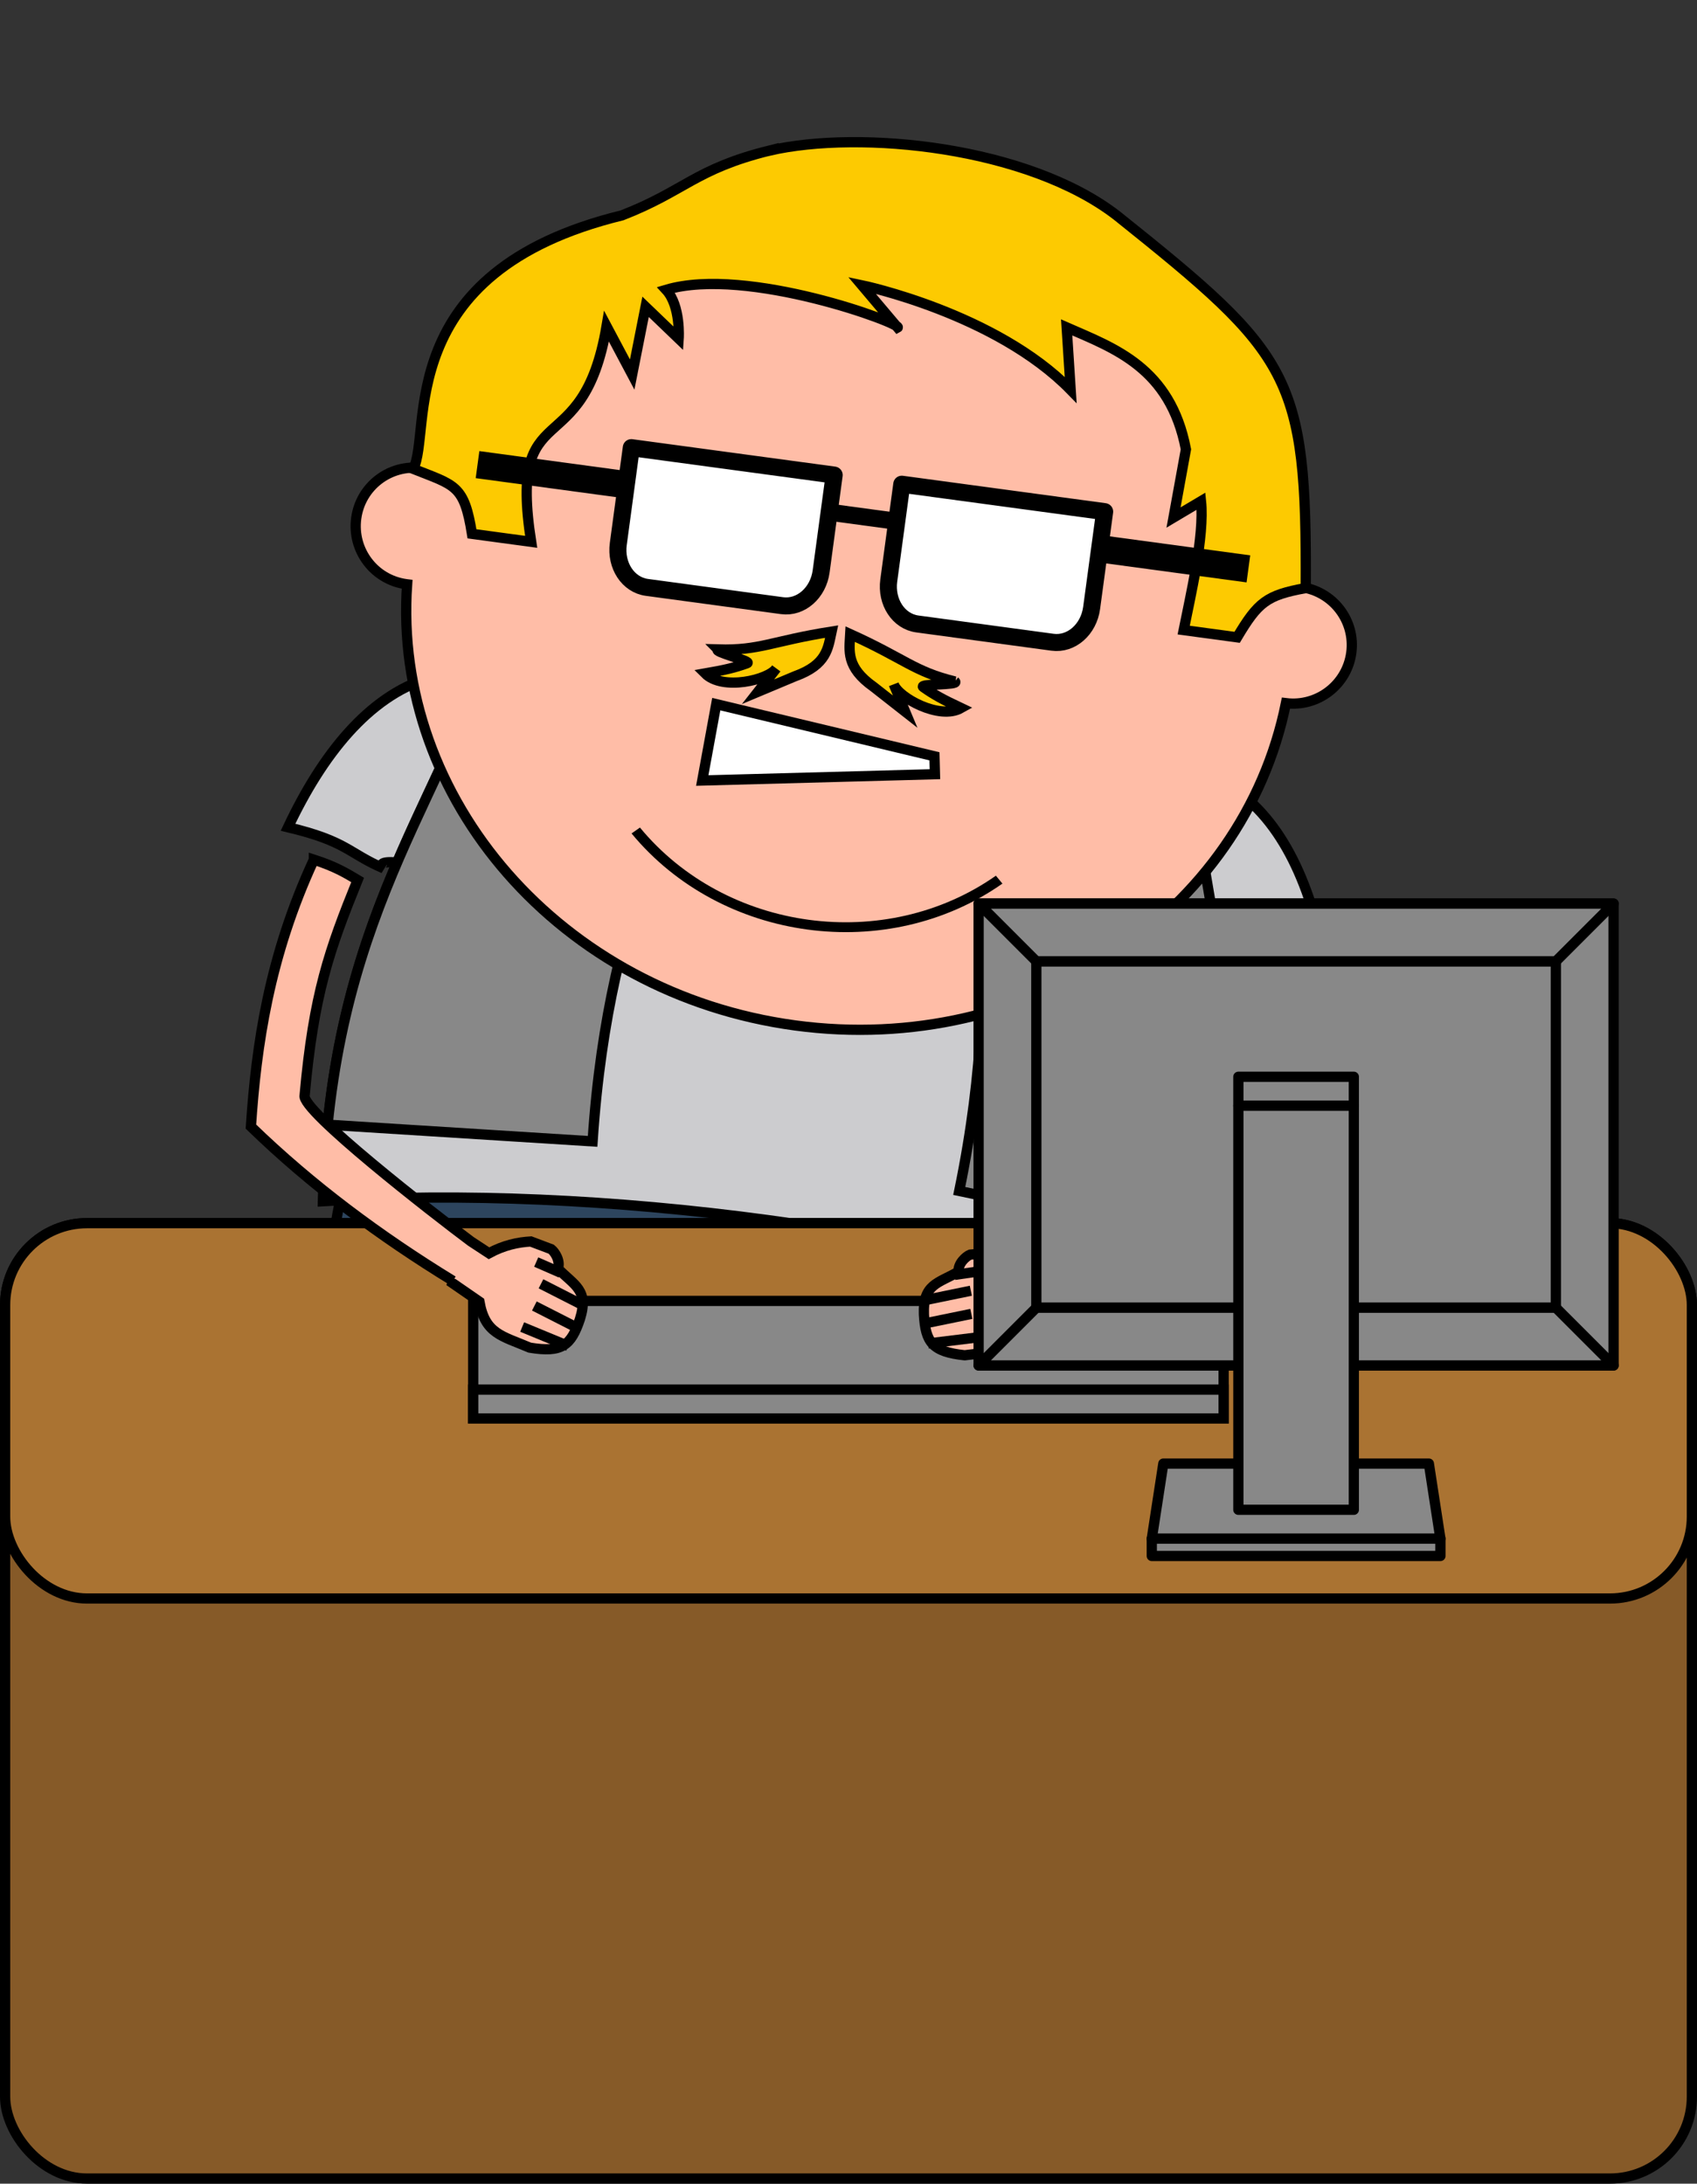 <?xml version="1.0" encoding="UTF-8" standalone="no"?>
<!-- Created with Inkscape (http://www.inkscape.org/) -->

<svg
   xmlns:dc="http://purl.org/dc/elements/1.1/"
   xmlns:cc="http://creativecommons.org/ns#"
   xmlns:rdf="http://www.w3.org/1999/02/22-rdf-syntax-ns#"
   xmlns:svg="http://www.w3.org/2000/svg"
   xmlns="http://www.w3.org/2000/svg"
   xmlns:sodipodi="http://sodipodi.sourceforge.net/DTD/sodipodi-0.dtd"
   xmlns:inkscape="http://www.inkscape.org/namespaces/inkscape"
   width="248.707"
   height="319.987"
   id="svg19177"
   version="1.1"
   inkscape:version="0.48.3.1 r9886"
   sodipodi:docname="emp_d_2_5.svg">
  <rect width="100%" height="100%" fill="#333333" stroke="none"/>
  <defs
     id="defs19179" />
  <sodipodi:namedview
     id="base"
     pagecolor="#ffffff"
     bordercolor="#666666"
     borderopacity="1.0"
     inkscape:pageopacity="0.0"
     inkscape:pageshadow="2"
     inkscape:zoom="0.35"
     inkscape:cx="-777.27142"
     inkscape:cy="128.22576"
     inkscape:document-units="px"
     inkscape:current-layer="layer1"
     showgrid="false"
     fit-margin-top="0"
     fit-margin-left="0"
     fit-margin-right="0"
     fit-margin-bottom="0"
     inkscape:window-width="1920"
     inkscape:window-height="1029"
     inkscape:window-x="0"
     inkscape:window-y="26"
     inkscape:window-maximized="1"
     inkscape:object-paths="true"
     inkscape:snap-intersection-paths="true"
     inkscape:object-nodes="true"
     inkscape:snap-smooth-nodes="true"
     inkscape:snap-midpoints="true"
     inkscape:snap-object-midpoints="true"
     inkscape:snap-center="true"
     inkscape:snap-page="true"
     inkscape:snap-bbox="true"
     inkscape:bbox-paths="true"
     inkscape:bbox-nodes="true"
     inkscape:snap-bbox-edge-midpoints="true"
     inkscape:snap-bbox-midpoints="true"
     inkscape:snap-nodes="false">
    <inkscape:grid
       type="xygrid"
       id="grid22230"
       empspacing="5"
       visible="true"
       enabled="true"
       snapvisiblegridlinesonly="true"
       originx="-3995.267px"
       originy="-798.646px" />
  </sodipodi:namedview>
  <g
     inkscape:label="Ebene 1"
     inkscape:groupmode="layer"
     id="layer1"
     transform="translate(-4505.903,104.797)">
    <path
       sodipodi:nodetypes="ccccscccccc"
       inkscape:connector-curvature="0"
       id="path17325"
       d="m 4684.029,7.75 2.191,2.692 c 7.782,4.938 12.046,15.012 14.046,26.524 -8.916,-0.309 -9.469,1.305 -15.102,2.092 0,0 4.066,-1.866 -13.691,-2.069 -7.501,-0.085 -9.657,-4.226 -9.638,-8.964 1.57,-4.231 2.983,-8.772 4.108,-14.077 0,-0.01 0,-0.02 -0.13,0.96 l 4.992,-8.944 13.224,1.785 z"
       style="fill:#cccccf;fill-opacity:1;stroke:#000000;stroke-width:1.5;stroke-opacity:1" />
    <path
       style="fill:#cccccf;fill-opacity:1;stroke:#000000;stroke-width:1.5;stroke-opacity:1"
       d="m 4571.517,-7.439 -2.826,2.015 c -8.814,2.698 -15.596,11.28 -20.577,21.85 8.679,2.066 8.784,3.769 14.008,6.022 0,0 -3.427,-2.878 13.748,1.635 7.256,1.907 10.432,-1.514 11.67,-6.087 -0.392,-4.496 -0.55,-9.249 -0.228,-14.662 0,-0.01 0,-0.02 0,-0.03 l -2.574,-8.956 -13.224,-1.785 z"
       id="path17327"
       inkscape:connector-curvature="0"
       sodipodi:nodetypes="ccccscccccc" />
    <g
       id="g17329"
       transform="matrix(0.991,0.134,-0.134,0.991,-12298.167,-766.711)">
      <path
         sodipodi:nodetypes="ccccc"
         inkscape:connector-curvature="0"
         id="path17331"
         d="m 16931.387,-1384.638 -12,0 c -0.948,3.511 -2.458,6.708 -2,11 17.264,6.44 27,5 28,4 -1,-8 -12,-13 -14,-15 z"
         style="fill:#666666;fill-opacity:1;stroke:#000000;stroke-width:1.5;stroke-opacity:1" />
      <path
         style="fill:#666666;fill-opacity:1;stroke:#000000;stroke-width:1.5;stroke-opacity:1"
         d="m 16821.387,-1384.638 12,0 c 0.947,3.511 2.458,6.708 2,11 -17.264,6.44 -27,5 -28,4 1,-8 12,-13 14,-15 z"
         id="path17333"
         inkscape:connector-curvature="0"
         sodipodi:nodetypes="ccccc" />
      <path
         id="path17335"
         d="m 16814.387,-1448.625 0,15 c -1.993,15.935 0.269,32.721 5,50 5.033,3.258 13.979,1.496 15,0 -2.919,-14.634 -4.146,-25.202 -3.219,-35 l 0.03,0 c 25.047,-5 70.119,-5 90.156,0 l 0.25,0 c 0.928,9.798 -0.299,20.366 -3.218,35 1.021,1.496 9.966,3.258 15,0 4.73,-17.279 6.992,-34.065 5,-50 l 0,-15 -124,0 z"
         style="fill:#2d455e;fill-opacity:1;stroke:#000000;stroke-width:1.5;stroke-opacity:1"
         inkscape:connector-curvature="0" />
      <path
         style="fill:#cccccf;fill-opacity:1;stroke:#000000;stroke-width:1.5;stroke-opacity:1"
         d="m 16826.61,-1522.531 99.777,0 c 2.316,30.657 20,49.894 15,94.894 -40,-8 -90,-8 -130,0 -5,-45 12.342,-63.452 15.223,-94.894 z"
         id="path17337"
         inkscape:connector-curvature="0"
         sodipodi:nodetypes="ccccc" />
      <path
         sodipodi:nodetypes="ccccc"
         inkscape:connector-curvature="0"
         id="path17339"
         d="m 16926.387,-1522.531 c 2.629,28.693 17.287,46.58 16.031,83.687 l -38.812,-2.781 c 2.521,-36.703 -7.054,-54.052 -10.688,-80.906 z"
         style="fill:#888888;fill-opacity:1;stroke:#000000;stroke-width:1.5;stroke-opacity:1" />
      <path
         style="fill:#888888;fill-opacity:1;stroke:#000000;stroke-width:1.5;stroke-opacity:1"
         d="m 16826.606,-1522.531 c -2.63,28.693 -17.287,46.58 -16.031,83.687 l 38.812,-2.781 c -2.522,-36.703 7.053,-54.052 10.688,-80.906 z"
         id="path17341"
         inkscape:connector-curvature="0"
         sodipodi:nodetypes="ccccc" />
      <path
         inkscape:connector-curvature="0"
         id="path17343"
         d="m 16876.509,-1582.625 c -30.991,0 -56.896,19.975 -63.469,46.75 -0.532,-0.103 -1.095,-0.156 -1.656,-0.156 -4.743,0 -8.563,3.82 -8.563,8.562 0,4.742 3.82,8.594 8.563,8.594 0.04,0 0.08,6e-4 0.125,0 2.046,31.494 30.372,56.437 65,56.437 34.627,0 62.922,-24.944 64.968,-56.437 4.699,-0.051 8.5,-3.883 8.5,-8.594 0,-4.742 -3.851,-8.562 -8.593,-8.562 -0.484,0 -0.945,0.048 -1.407,0.125 -6.583,-26.762 -32.488,-46.719 -63.468,-46.719 z"
         style="fill:#ffbda7;fill-opacity:1;stroke:#000000;stroke-width:1.5;stroke-opacity:1" />
      <path
         style="fill:#ffffff;fill-opacity:1;stroke:#000000;stroke-width:1.5;stroke-linecap:butt;stroke-linejoin:miter;stroke-opacity:1"
         d="m 16858.76,-1507.544 32.715,3.291 0.42,2.588 -33.67,5.485 z"
         id="path17345"
         inkscape:connector-curvature="0"
         sodipodi:nodetypes="ccccc" />
      <path
         style="fill:#fdca01;fill-opacity:1;stroke:#000000;stroke-width:1.5;stroke-linecap:butt;stroke-linejoin:miter;stroke-opacity:1"
         d="m 16855.592,-1588.965 c -10.417,4.131 -11.475,7.521 -20.119,12.294 -32.553,12.78 -23.232,35.268 -25.346,40.91 6.439,1.6 7.71,1.309 9.813,8.281 l 8.75,0 c -6.342,-21.368 6.021,-11.847 6.718,-32.781 l 4.67,6.505 0.616,-10.098 5.433,3.969 c 0,0 -0.317,-4.805 -2.781,-6.844 11.31,-5.103 35.217,0.346 34.366,0.942 l -6.023,-5.442 c 0,0 19.97,1.423 32.375,11.094 l -1.812,-9 c 7.287,2.094 15.847,3.794 19.715,15.363 l -0.462,10.15 3.673,-2.913 c 1.218,4.997 0.314,14.14 0.01,19.057 l 7.906,0 c 2.352,-5.5 3.42,-6.691 9,-8.5 -4.027,-30.966 -6.645,-33.534 -34.715,-50.368 -14.286,-8.26 -38.909,-7.475 -51.788,-2.617 z"
         id="path17347"
         inkscape:connector-curvature="0"
         sodipodi:nodetypes="ccccccccccccccscccccccc" />
      <g
         style="stroke:#000000;stroke-width:1.5;stroke-opacity:1"
         id="g17349"
         transform="translate(14446.387,-2000)">
        <g
           id="g17351"
           transform="matrix(1,0,0,1.15,3.621,-65.669)"
           style="stroke:#000000;stroke-width:1.399;stroke-opacity:1">
          <path
             style="fill:#ffffff;fill-opacity:1;stroke:#000000;stroke-width:2.5;stroke-linecap:round;stroke-linejoin:round;stroke-miterlimit:4;stroke-opacity:1;stroke-dasharray:none"
             d="m 2395,1067.375 0,5.75 0,4.25 0,4.25 c 0,3.187 2.23,5.75 5,5.75 l 20,0 c 2.77,0 5,-2.563 5,-5.75 l 0,-4.25 0,-4.25 0,-5.75 -5,0 -20,0 -5,0 z"
             transform="matrix(1,0,0,0.869,-3.621,-473.162)"
             id="path17353"
             inkscape:connector-curvature="0" />
          <path
             style="fill:#ffffff;fill-opacity:1;stroke:#000000;stroke-width:2.5;stroke-linecap:round;stroke-linejoin:round;stroke-miterlimit:4;stroke-opacity:1;stroke-dasharray:none"
             d="m 2435,1067.375 0,5.75 0,4.25 0,4.25 c 0,3.187 2.23,5.75 5,5.75 l 20,0 c 2.77,0 5,-2.563 5,-5.75 l 0,-4.25 0,-4.25 0,-5.75 -5,0 -20,0 -5,0 z"
             transform="matrix(1,0,0,0.869,-3.621,-473.162)"
             id="path17355"
             inkscape:connector-curvature="0" />
        </g>
        <path
           sodipodi:nodetypes="cc"
           style="fill:none;stroke:#000000;stroke-width:4;stroke-linecap:butt;stroke-linejoin:miter;stroke-miterlimit:4;stroke-opacity:1;stroke-dasharray:none"
           d="m 2373,462.362 22,0"
           id="path17357"
           inkscape:connector-curvature="0" />
        <path
           inkscape:connector-curvature="0"
           id="path17359"
           d="m 2425,462.362 10,0"
           style="fill:none;stroke:#000000;stroke-width:2.5;stroke-linecap:butt;stroke-linejoin:miter;stroke-miterlimit:4;stroke-opacity:1;stroke-dasharray:none" />
        <path
           sodipodi:nodetypes="cc"
           inkscape:connector-curvature="0"
           id="path17361"
           d="m 2465,462.362 22,0"
           style="fill:none;stroke:#000000;stroke-width:4;stroke-linecap:butt;stroke-linejoin:miter;stroke-miterlimit:4;stroke-opacity:1;stroke-dasharray:none" />
      </g>
      <path
         transform="matrix(0.57,0,0,0.527,16756.657,-1600.715)"
         sodipodi:type="arc"
         style="fill:none;stroke:#000000;stroke-width:2.737;stroke-opacity:1"
         id="path17363"
         sodipodi:cx="210.11172"
         sodipodi:cy="167.46855"
         sodipodi:rx="66.670067"
         sodipodi:ry="66.670067"
         d="m 257.255,214.611 c -26.036,26.036 -68.249,26.036 -94.286,0 0,0 0,0 0,0"
         sodipodi:start="0.78539816"
         sodipodi:end="2.3561945"
         sodipodi:open="true" />
      <g
         transform="matrix(0.812,0,0,0.815,15077.826,-1913.437)"
         id="g17365"
         style="fill:#fdca01;stroke:#000000;stroke-width:1.844;stroke-opacity:1">
        <path
           sodipodi:nodetypes="cccscccc"
           inkscape:connector-curvature="0"
           id="path17367"
           d="m 2235.42,488.245 c 0.953,0.54 -6.588,1.267 -5.524,1.756 2.065,1.079 3.771,1.73 7.249,2.825 -3.572,2.711 -11.479,-0.379 -12.597,-2.589 l 2.689,4.573 -6.256,-3.659 c -5.447,-2.829 -5.207,-5.836 -5.447,-8.828 10.46,3.113 12.3,5.123 19.886,5.922 z"
           style="fill:#fdca01;fill-opacity:1;stroke:#000000;stroke-width:1.844;stroke-opacity:1" />
        <path
           style="fill:#fdca01;fill-opacity:1;stroke:#000000;stroke-width:1.844;stroke-opacity:1"
           d="m 2192.258,488.245 c -0.953,0.54 6.588,1.267 5.524,1.756 -2.065,1.079 -3.771,1.73 -7.249,2.825 3.572,2.711 11.479,-0.379 12.597,-2.589 l -2.689,4.573 6.256,-3.659 c 5.447,-2.829 5.207,-5.836 5.447,-8.828 -10.46,3.113 -12.3,5.123 -19.886,5.922 z"
           id="path17369"
           inkscape:connector-curvature="0"
           sodipodi:nodetypes="cccscccc" />
      </g>
    </g>
    <g
       id="g17371"
       transform="translate(-12246.142,1502.078)">
      <rect
         style="fill:#865a28;fill-opacity:1;stroke:#000000;stroke-width:1.5;stroke-linecap:round;stroke-linejoin:round;stroke-miterlimit:4;stroke-opacity:1;stroke-dasharray:none"
         id="rect17373"
         width="247.207"
         height="140"
         x="16752.795"
         y="-1427.638"
         rx="12"
         ry="12" />
      <rect
         rx="12"
         y="-1427.638"
         x="16752.795"
         height="55"
         width="247.207"
         id="rect17375"
         style="fill:#aa7332;fill-opacity:1;stroke:#000000;stroke-width:1.5;stroke-linecap:round;stroke-linejoin:round;stroke-miterlimit:4;stroke-opacity:1;stroke-dasharray:none"
         ry="12" />
      <g
         id="g17377"
         transform="translate(6880.003,-970)">
        <g
           transform="matrix(0.846,0,0,0.846,10021.763,-3112.834)"
           style="fill:#666666;fill-opacity:1;stroke:#000000;stroke-width:1.774;stroke-opacity:1"
           id="g17379">
          <rect
             style="fill:#888888;fill-opacity:1;stroke:#000000;stroke-width:1.774;stroke-opacity:1"
             id="rect17381"
             width="130"
             height="20.365"
             x="-95"
             y="3151.997" />
          <rect
             y="3167.362"
             x="-95"
             height="5"
             width="130"
             id="rect17383"
             style="fill:#888888;fill-opacity:1;stroke:#000000;stroke-width:1.774;stroke-opacity:1" />
        </g>
      </g>
    </g>
    <g
       id="g17385"
       transform="matrix(-0.991,-0.134,-0.134,0.991,22061.413,3468.31)">
      <path
         inkscape:connector-curvature="0"
         style="fill:#ffbda7;fill-opacity:1;stroke:#000000;stroke-width:1.5;stroke-opacity:1"
         d="m 14456.656,-1879.906 c -4.619,14.989 -4.72,28.141 -3.906,40 10.04,7.403 20.922,13.389 32.375,18.437 l 0.156,-0.25 -0.156,0.594 4.25,2.156 c 1.451,4.56 3.915,4.511 8.219,5.688 4.759,0.137 5.946,-1.099 6.718,-5.125 0.769,-4.436 -1.47,-4.776 -4.187,-6.906 0.252,-1.182 -0.779,-2.354 -1.344,-2.688 l -3.125,-0.719 c -1.838,0.355 -3.834,1.056 -5.844,2.531 l -2.874,-1.375 c -5.987,-3.324 -27.341,-15.724 -27,-17.938 -0.675,-14.879 0.735,-21.618 3.468,-32.312 -1.825,-0.778 -3.524,-1.519 -6.75,-2.094 z"
         transform="translate(3211.34,802.672)"
         id="path17387" />
      <g
         style="stroke:#000000;stroke-width:1.827;stroke-opacity:1"
         id="g17389"
         transform="matrix(0.317,-0.757,0.757,0.317,16902.411,330.889)">
        <path
           sodipodi:nodetypes="cc"
           style="fill:none;stroke:#000000;stroke-width:1.827;stroke-linecap:butt;stroke-linejoin:miter;stroke-opacity:1"
           d="m 1901.081,268.337 0.569,4.772"
           id="path17391"
           inkscape:connector-curvature="0" />
        <path
           sodipodi:nodetypes="cc"
           inkscape:connector-curvature="0"
           id="path17393"
           d="m 1889.806,272.05 1.238,8.797"
           style="fill:none;stroke:#000000;stroke-width:1.827;stroke-linecap:butt;stroke-linejoin:miter;stroke-opacity:1" />
        <path
           sodipodi:nodetypes="cc"
           style="fill:none;stroke:#000000;stroke-width:1.827;stroke-linecap:butt;stroke-linejoin:miter;stroke-opacity:1"
           d="m 1894.148,272.024 0.527,8.781"
           id="path17395"
           inkscape:connector-curvature="0" />
        <path
           inkscape:connector-curvature="0"
           id="path17397"
           d="m 1898.163,271.039 0.527,8.781"
           style="fill:none;stroke:#000000;stroke-width:1.827;stroke-linecap:butt;stroke-linejoin:miter;stroke-opacity:1"
           sodipodi:nodetypes="cc" />
      </g>
    </g>
    <g
       style="stroke:#000000;stroke-width:1.774;stroke-opacity:1"
       transform="matrix(0.846,0,0,0.846,4721.235,-2575.837)"
       id="g17399">
      <rect
         y="3077.362"
         x="-85"
         height="80"
         width="110"
         id="rect17401"
         style="fill:#888888;fill-opacity:1;stroke:#000000;stroke-width:1.774;stroke-linecap:round;stroke-linejoin:round;stroke-miterlimit:4;stroke-opacity:1;stroke-dasharray:none" />
      <path
         style="fill:#888888;fill-opacity:1;stroke:#000000;stroke-width:1.774;stroke-linecap:round;stroke-linejoin:round;stroke-miterlimit:4;stroke-opacity:1"
         d="m -53,3174.362 46,0 2,13 -50,0 z"
         id="path17403"
         inkscape:connector-curvature="0"
         sodipodi:nodetypes="ccccc" />
      <rect
         style="fill:#888888;fill-opacity:1;stroke:#000000;stroke-width:1.774;stroke-linecap:round;stroke-linejoin:round;stroke-miterlimit:4;stroke-opacity:1;stroke-dasharray:none"
         id="rect17405"
         width="90"
         height="60.001"
         x="-75"
         y="3087.362" />
      <path
         sodipodi:nodetypes="ccccc"
         inkscape:connector-curvature="0"
         id="path17407"
         d="m -85,3157.362 110,0 -10,-10 -90,0 z"
         style="fill:#888888;fill-opacity:1;stroke:#000000;stroke-width:1.774;stroke-linecap:round;stroke-linejoin:round;stroke-miterlimit:4;stroke-opacity:1" />
      <rect
         style="fill:#888888;fill-opacity:1;stroke:#000000;stroke-width:1.774;stroke-linecap:round;stroke-linejoin:round;stroke-miterlimit:4;stroke-opacity:1;stroke-dasharray:none"
         id="rect17409"
         width="20"
         height="70"
         x="-40"
         y="3112.362" />
      <rect
         y="-3112.362"
         x="-40"
         height="5"
         width="20"
         id="rect17411"
         style="fill:#888888;fill-opacity:1;stroke:#000000;stroke-width:1.774;stroke-linecap:round;stroke-linejoin:round;stroke-miterlimit:4;stroke-opacity:1;stroke-dasharray:none"
         transform="scale(1,-1)" />
      <path
         style="fill:#888888;fill-opacity:1;stroke:#000000;stroke-width:1.774;stroke-linecap:round;stroke-linejoin:round;stroke-miterlimit:4;stroke-opacity:1"
         d="m -85,3077.362 110,0 -10,10 -90,0 z"
         id="path17413"
         inkscape:connector-curvature="0"
         sodipodi:nodetypes="ccccc" />
      <rect
         style="fill:#888888;fill-opacity:1;stroke:#000000;stroke-width:1.774;stroke-linecap:round;stroke-linejoin:round;stroke-miterlimit:4;stroke-opacity:1;stroke-dasharray:none"
         id="rect17415"
         width="50"
         height="3"
         x="-55"
         y="-3190.362"
         transform="scale(1,-1)" />
    </g>
    <g
       transform="matrix(0.991,0.134,-0.134,0.991,-13101.427,-1278.799)"
       id="g17417">
      <path
         id="path17419"
         transform="translate(3211.34,802.672)"
         d="m 14456.656,-1879.906 c -4.619,14.989 -4.72,28.141 -3.906,40 10.04,7.403 20.922,13.389 32.375,18.437 l 0.156,-0.25 -0.156,0.594 4.25,2.156 c 1.451,4.56 3.915,4.511 8.219,5.688 4.759,0.137 5.946,-1.099 6.718,-5.125 0.769,-4.436 -1.47,-4.776 -4.187,-6.906 0.252,-1.182 -0.779,-2.354 -1.344,-2.688 l -3.125,-0.719 c -1.838,0.355 -3.834,1.056 -5.844,2.531 l -2.874,-1.375 c -5.987,-3.324 -27.341,-15.724 -27,-17.938 -0.675,-14.879 0.735,-21.618 3.468,-32.312 -1.825,-0.778 -3.524,-1.519 -6.75,-2.094 z"
         style="fill:#ffbda7;fill-opacity:1;stroke:#000000;stroke-width:1.5;stroke-opacity:1"
         inkscape:connector-curvature="0" />
      <g
         transform="matrix(0.317,-0.757,0.757,0.317,16902.411,330.889)"
         id="g17421"
         style="stroke:#000000;stroke-width:1.827;stroke-opacity:1">
        <path
           inkscape:connector-curvature="0"
           id="path17423"
           d="m 1901.081,268.337 0.569,4.772"
           style="fill:none;stroke:#000000;stroke-width:1.827;stroke-linecap:butt;stroke-linejoin:miter;stroke-opacity:1"
           sodipodi:nodetypes="cc" />
        <path
           style="fill:none;stroke:#000000;stroke-width:1.827;stroke-linecap:butt;stroke-linejoin:miter;stroke-opacity:1"
           d="m 1889.806,272.05 1.238,8.797"
           id="path17425"
           inkscape:connector-curvature="0"
           sodipodi:nodetypes="cc" />
        <path
           inkscape:connector-curvature="0"
           id="path17427"
           d="m 1894.148,272.024 0.527,8.781"
           style="fill:none;stroke:#000000;stroke-width:1.827;stroke-linecap:butt;stroke-linejoin:miter;stroke-opacity:1"
           sodipodi:nodetypes="cc" />
        <path
           sodipodi:nodetypes="cc"
           style="fill:none;stroke:#000000;stroke-width:1.827;stroke-linecap:butt;stroke-linejoin:miter;stroke-opacity:1"
           d="m 1898.163,271.039 0.527,8.781"
           id="path17429"
           inkscape:connector-curvature="0" />
      </g>
    </g>
  </g>
</svg>
